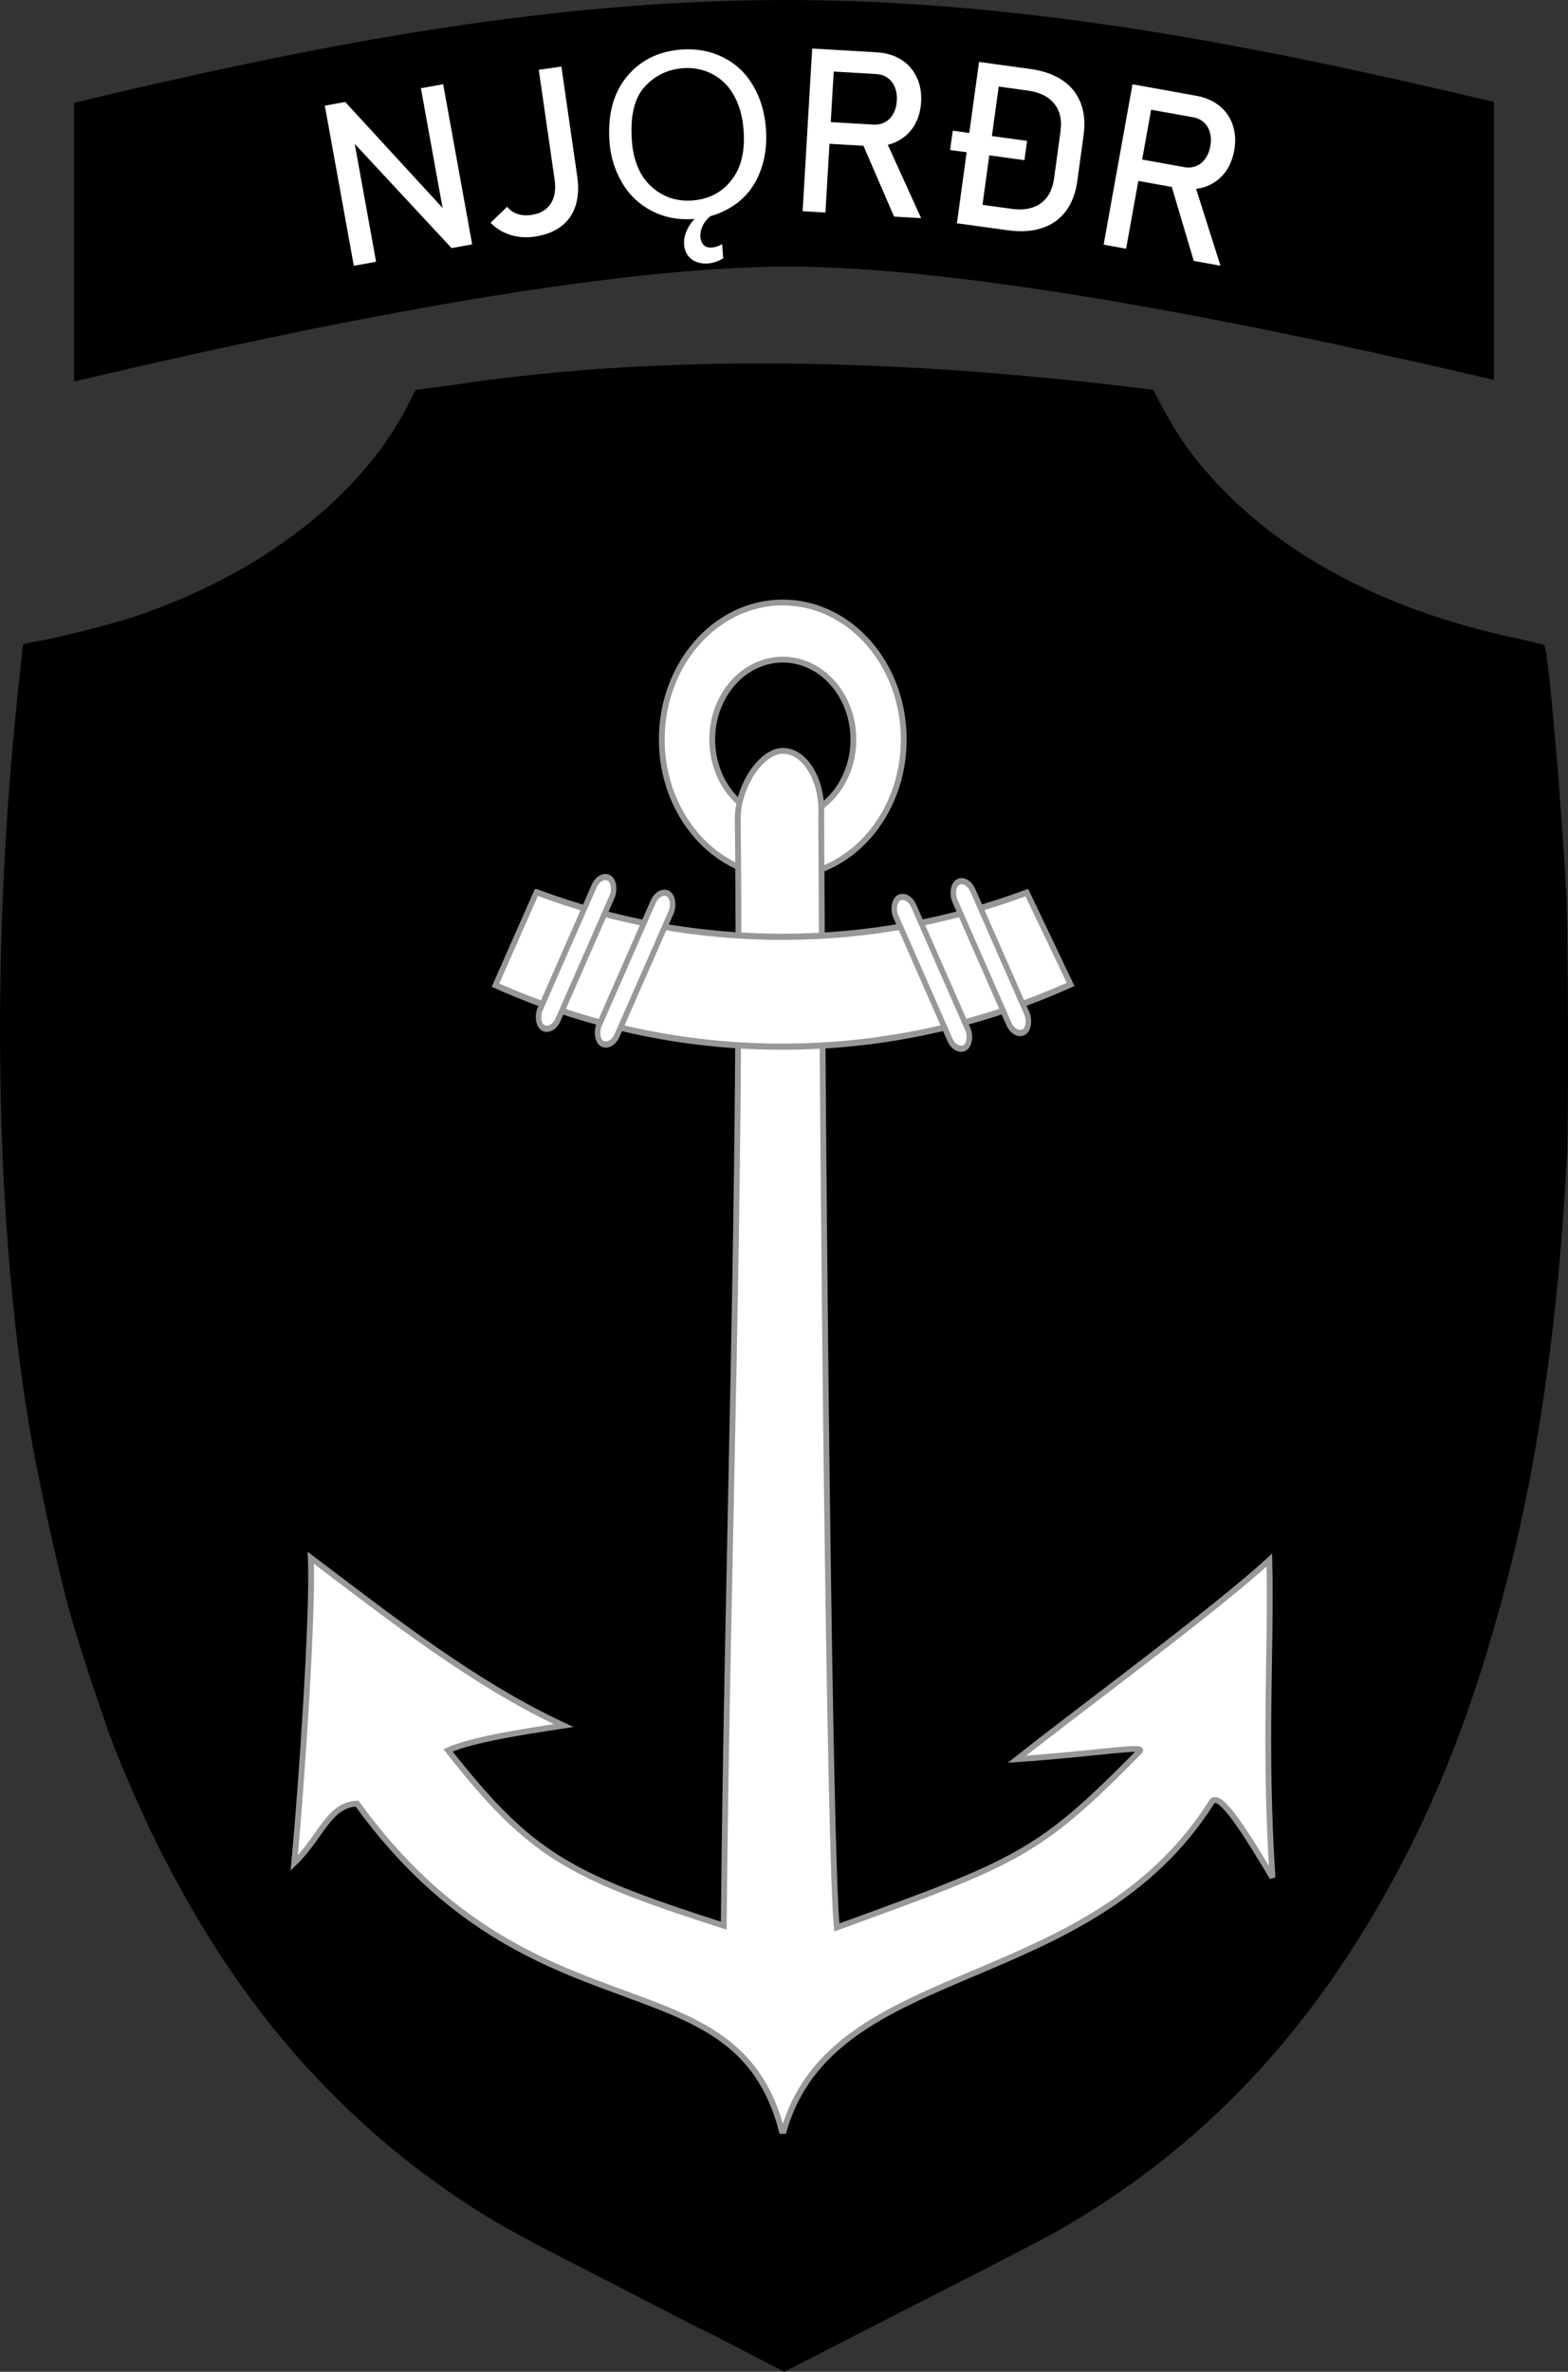<?xml version="1.0" encoding="UTF-8" standalone="no"?>
<svg
   width="657.429"
   height="994.211"
   viewBox="0 0 173.945 263.052"
   version="1.1"
   id="svg5"
   xmlns="http://www.w3.org/2000/svg"
   xmlns:svg="http://www.w3.org/2000/svg">
  <rect x="0" y="0" width="173.945" height="263.052" fill="#333333" stroke="none"/>
  <g
     id="layer1"
     transform="translate(-44.204,-7.322)">
    <path
       style="display:inline;fill:#000000;fill-opacity:1;stroke:none;stroke-width:0.977;stroke-linecap:round;stroke-linejoin:round;stroke-miterlimit:4;stroke-dasharray:none;stroke-dashoffset:0;stroke-opacity:1"
       id="path2836"
       d="m 131.343,7.322 c -27.656,0 -54.212,5.518 -78.915,11.391 V 49.643 C 72.603,44.844 109.015,36.891 131.603,36.891 c 22.266,0 58.369,7.885 78.322,12.564 V 18.625 C 185.302,12.798 158.856,7.322 131.343,7.322 Z" />
    <path
       id="path12"
       d="m 218.045,135.257 c -0.91,17.946 -3.112,33.638 -6.623,47.202 -3.939,15.217 -8.545,26.644 -15.274,37.888 -8.567,14.316 -19.244,25.187 -32.674,33.265 -2.334,1.404 -4.66,2.637 -13.018,6.904 -3.085,1.575 -8.679,4.437 -12.431,6.361 l -6.822,3.497 -4.457,-2.312 c -2.451,-1.272 -4.497,-2.312 -4.546,-2.312 -0.049,0 -2.26,-1.129 -4.914,-2.509 -2.654,-1.38 -7.301,-3.772 -10.328,-5.316 -3.027,-1.544 -6.694,-3.527 -8.149,-4.407 -14.205,-8.593 -25.601,-20.598 -34.171,-35.995 -2.977,-5.347 -4.642,-8.843 -7.422,-15.575 -1.107,-2.681 -3.963,-11.22 -5.177,-15.48 -1.153,-4.046 -3.243,-13.368 -4.221,-18.825 -4.223,-23.57 -4.774,-54.901 -1.493,-84.86 0.228,-2.085 0.415,-3.858 0.415,-3.94 0,-0.082 0.738,-0.265 1.64,-0.408 1.91,-0.302 8.12,-1.866 10.433,-2.627 14.233,-4.683 25.572,-13.442 30.746,-23.751 l 0.751,-1.496 3.592,-0.464 c 26.127,-4.008 53.981,-2.602 78.251,0.464 l 0.609,1.197 c 1.451,2.766 2.667,4.678 4.171,6.558 7.836,9.796 20.161,16.626 35.852,19.868 l 2.743,0.659 0.149,0.645 c 0.509,2.511 1.865,18.613 2.298,27.279 0.19,3.8 0.243,25.103 0.071,28.491 z"
       style="fill:#000000;stroke-width:0.212" />
    <g
       transform="translate(0.056,-6.048)"
       id="Njord"
       style="font-size:25.441px;line-height:1.25;font-family:Bahnschrift;-inkscape-font-specification:Bahnschrift;text-align:center;text-anchor:middle;fill:#ffffff;stroke-width:0.636">
      <path
         d="m 80.183,25.09 2.261,-0.41 11.18,12.164 -0.236,0.371 -2.547,-14.057 2.469,-0.447 3.218,17.76 -2.286,0.414 -11.118,-11.961 0.236,-0.371 2.509,13.849 -2.469,0.447 z"
         id="path6469" />
      <path
         d="m 103.449,39.617 q -1.426,0.206 -2.702,-0.2 -1.276,-0.406 -2.177,-1.343 l 1.84,-1.772 q 0.431,0.553 1.131,0.791 0.7,0.238 1.56,0.114 1.463,-0.211 2.131,-1.236 0.68,-1.027 0.442,-2.674 l -1.758,-12.184 2.508,-0.362 1.76,12.197 q 0.268,1.857 -0.194,3.266 -0.462,1.41 -1.617,2.279 -1.155,0.869 -2.925,1.125 z"
         id="path6471" />
      <path
         d="m 111.766,29.154 q -0.338,-4.521 1.899,-7.255 2.236,-2.746 6.076,-3.033 2.515,-0.188 4.624,0.863 2.109,1.051 3.323,3.127 1.226,2.063 1.429,4.789 0.207,2.762 -0.745,5.026 -0.952,2.264 -2.912,3.544 -1.961,1.268 -4.327,1.445 -2.564,0.192 -4.676,-0.896 -2.112,-1.088 -3.313,-3.153 -1.201,-2.065 -1.38,-4.456 z m 2.48,-0.148 q 0.245,3.283 2.146,5.046 1.912,1.75 4.576,1.551 2.713,-0.203 4.317,-2.241 1.616,-2.039 1.354,-5.545 -0.166,-2.217 -1.045,-3.808 -0.867,-1.604 -2.384,-2.4 -1.506,-0.809 -3.302,-0.675 -2.552,0.191 -4.266,2.088 -1.703,1.884 -1.396,5.984 z m 8.909,8.191 q -0.674,0.486 -1.023,1.148 -0.336,0.673 -0.287,1.329 0.039,0.52 0.351,0.858 0.312,0.338 0.956,0.29 0.285,-0.021 0.576,-0.13 0.292,-0.097 0.529,-0.251 l 0.119,1.586 q -0.872,0.501 -1.652,0.56 -0.632,0.047 -1.116,-0.103 -0.484,-0.138 -0.83,-0.436 -0.333,-0.287 -0.524,-0.683 -0.179,-0.398 -0.214,-0.868 -0.059,-0.793 0.326,-1.631 0.387,-0.826 1.155,-1.544 z"
         id="path6473" />
      <path
         d="m 134.88,26.828 6.151,0.361 q 0.719,0.042 1.298,-0.272 0.578,-0.314 0.913,-0.929 0.348,-0.627 0.397,-1.458 v 0 q 0.049,-0.831 -0.224,-1.482 -0.26,-0.662 -0.797,-1.042 -0.525,-0.379 -1.257,-0.422 l -6.151,-0.361 0.141,-2.406 6.052,0.355 q 1.562,0.092 2.703,0.806 1.153,0.715 1.728,1.943 0.588,1.217 0.497,2.767 v 0 q -0.091,1.55 -0.818,2.702 -0.726,1.139 -1.955,1.714 -1.216,0.576 -2.766,0.485 l -6.052,-0.355 z m -0.633,-8.076 2.53,0.149 -1.059,18.043 -2.53,-0.149 z m 5.436,10.212 2.551,-0.423 4.099,9.026 -3.001,-0.176 z"
         id="path6475" />
      <path
         d="m 152.328,35.979 4.049,0.555 q 1.981,0.272 3.205,-0.601 1.237,-0.884 1.494,-2.754 l 0.722,-5.267 q 0.257,-1.871 -0.699,-3.042 -0.941,-1.182 -2.923,-1.454 l -4.049,-0.555 0.327,-2.388 3.975,0.545 q 2.154,0.295 3.577,1.255 1.423,0.96 2.026,2.51 0.603,1.55 0.324,3.58 l -0.695,5.071 q -0.278,2.031 -1.276,3.361 -0.997,1.33 -2.639,1.87 -1.629,0.541 -3.783,0.246 l -3.963,-0.543 z m 0.428,-15.74 2.511,0.344 -2.454,17.894 -2.511,-0.344 z m 5.332,8.756 -0.294,2.141 -8.246,-1.131 0.294,-2.141 z"
         id="path6477" />
      <path
         d="m 169.447,30.813 6.064,1.092 q 0.709,0.128 1.321,-0.116 0.612,-0.243 1.017,-0.814 0.42,-0.581 0.568,-1.4 v 0 q 0.147,-0.819 -0.046,-1.498 -0.179,-0.689 -0.668,-1.13 -0.476,-0.439 -1.198,-0.569 l -6.064,-1.092 0.427,-2.372 5.966,1.074 q 1.54,0.277 2.587,1.122 1.059,0.847 1.484,2.135 0.439,1.278 0.164,2.806 v 0 q -0.275,1.528 -1.134,2.585 -0.857,1.045 -2.145,1.469 -1.276,0.427 -2.804,0.152 l -5.966,-1.074 z m 0.334,-8.094 2.494,0.449 -3.202,17.788 -2.494,-0.449 z m 4.18,10.787 2.583,-0.116 2.994,9.45 -2.959,-0.533 z"
         id="path6479" />
    </g>
    <g
       style="display:inline"
       id="g3692"
       transform="matrix(0.414,0,0,0.414,2.697,46.08)">
      <path
         id="path9478"
         d="m 310.007,67.79 c -17.894,6e-6 -32.417,16.441 -32.417,36.7 1e-5,20.258 14.523,36.7 32.417,36.699 17.894,-1e-5 32.417,-16.441 32.417,-36.7 0,-20.258 -14.523,-36.699 -32.417,-36.699 z m 0,15.302 c 10.438,-4e-6 18.923,9.58 18.923,21.398 2e-5,11.817 -8.485,21.423 -18.923,21.423 -10.438,1e-5 -18.901,-9.606 -18.901,-21.423 -10e-6,-11.817 8.462,-21.398 18.901,-21.398 z"
         style="fill:#ffffff;fill-opacity:1;fill-rule:evenodd;stroke:#989898;stroke-width:1.56;stroke-miterlimit:4;stroke-dasharray:none;stroke-opacity:1" />
      <path
         id="path11290"
         d="m 310.029,107.525 c -5.691,0 -12.077,9.362 -12.086,18.256 1.083,98.931 -2.842,197.61 -3.757,296.481 -41.535,-13.335 -51.76,-18.842 -73.878,-46.975 6.525,-2.899 20.217,-4.998 30.965,-6.637 -23.863,-11.128 -45.715,-28.288 -67.735,-44.944 0.669,14.383 -2.437,60.523 -4.442,81.753 7.351,-7.112 9.134,-15.489 16.83,-15.911 47.386,65.441 101.329,39.377 113.836,87.705 h 0.491 c 13.29,-46.422 81.625,-35.754 114.711,-88.15 2.116,-3.352 10.125,10.014 16.268,20.267 -2.324,-36.184 -0.26,-60.508 -0.841,-85.063 -14.39,13.282 -52.149,41.044 -67.623,53.36 22.126,-1.541 34.622,-3.889 32.856,-2.097 -27.114,27.51 -32.345,29.445 -81.137,47.166 -1.908,-19.416 -3.684,-186.288 -4.18,-297.428 0.005,-0.075 -0.004,-0.152 -10e-6,-0.228 0.026,-0.469 0.045,-0.937 0.045,-1.416 -10e-6,-8.905 -4.625,-16.137 -10.322,-16.137 z"
         style="fill:#ffffff;fill-opacity:1;fill-rule:evenodd;stroke:#989898;stroke-width:1.56;stroke-miterlimit:4;stroke-dasharray:none;stroke-opacity:1" />
      <g
         transform="matrix(0.715,-2.532215e-7,2.866745e-7,0.809,-315.803,-56.573)"
         id="g12214"
         style="fill:#ffffff;fill-opacity:1;stroke:#989898;stroke-width:2.051;stroke-miterlimit:4;stroke-dasharray:none;stroke-opacity:1">
        <path
           style="display:inline;fill:#ffffff;fill-opacity:1;fill-rule:evenodd;stroke:#989898;stroke-width:2.051;stroke-miterlimit:4;stroke-dasharray:none;stroke-opacity:1"
           d="m 782.969,249.656 -15.375,30.781 c 33.274,13.14 69.509,20.375 107.438,20.375 38.177,0 74.641,-7.321 108.094,-20.625 l -16.406,-30.406 c -28.844,9.507 -59.672,14.656 -91.688,14.656 -32.156,0 -63.11,-5.194 -92.062,-14.781 z"
           id="path9483" />
        <rect
           style="display:inline;fill:#ffffff;fill-opacity:1;fill-rule:evenodd;stroke:#989898;stroke-width:2.051;stroke-miterlimit:4;stroke-dasharray:none;stroke-opacity:1"
           id="rect11286"
           width="7.557"
           height="55.421"
           x="-736.609"
           y="638.881"
           transform="matrix(-0.896,0.445,0.445,0.896,0,0)"
           ry="4.897"
           rx="5.277" />
        <rect
           style="display:inline;fill:#ffffff;fill-opacity:1;fill-rule:evenodd;stroke:#989898;stroke-width:2.051;stroke-miterlimit:4;stroke-dasharray:none;stroke-opacity:1"
           id="rect11288"
           width="7.557"
           height="55.421"
           x="-714.484"
           y="633.699"
           transform="matrix(-0.896,0.445,0.445,0.896,0,0)"
           ry="4.897"
           rx="5.277" />
        <rect
           style="fill:#ffffff;fill-opacity:1;fill-rule:evenodd;stroke:#989898;stroke-width:2.051;stroke-miterlimit:4;stroke-dasharray:none;stroke-opacity:1"
           id="rect10397"
           width="7.557"
           height="55.421"
           x="830.742"
           y="-141.028"
           transform="rotate(26.415)"
           ry="4.897"
           rx="5.277" />
        <rect
           style="display:inline;fill:#ffffff;fill-opacity:1;fill-rule:evenodd;stroke:#989898;stroke-width:2.051;stroke-miterlimit:4;stroke-dasharray:none;stroke-opacity:1"
           id="rect11284"
           width="7.557"
           height="55.421"
           x="852.867"
           y="-146.211"
           transform="rotate(26.415)"
           ry="4.897"
           rx="5.277" />
      </g>
    </g>
  </g>
</svg>
